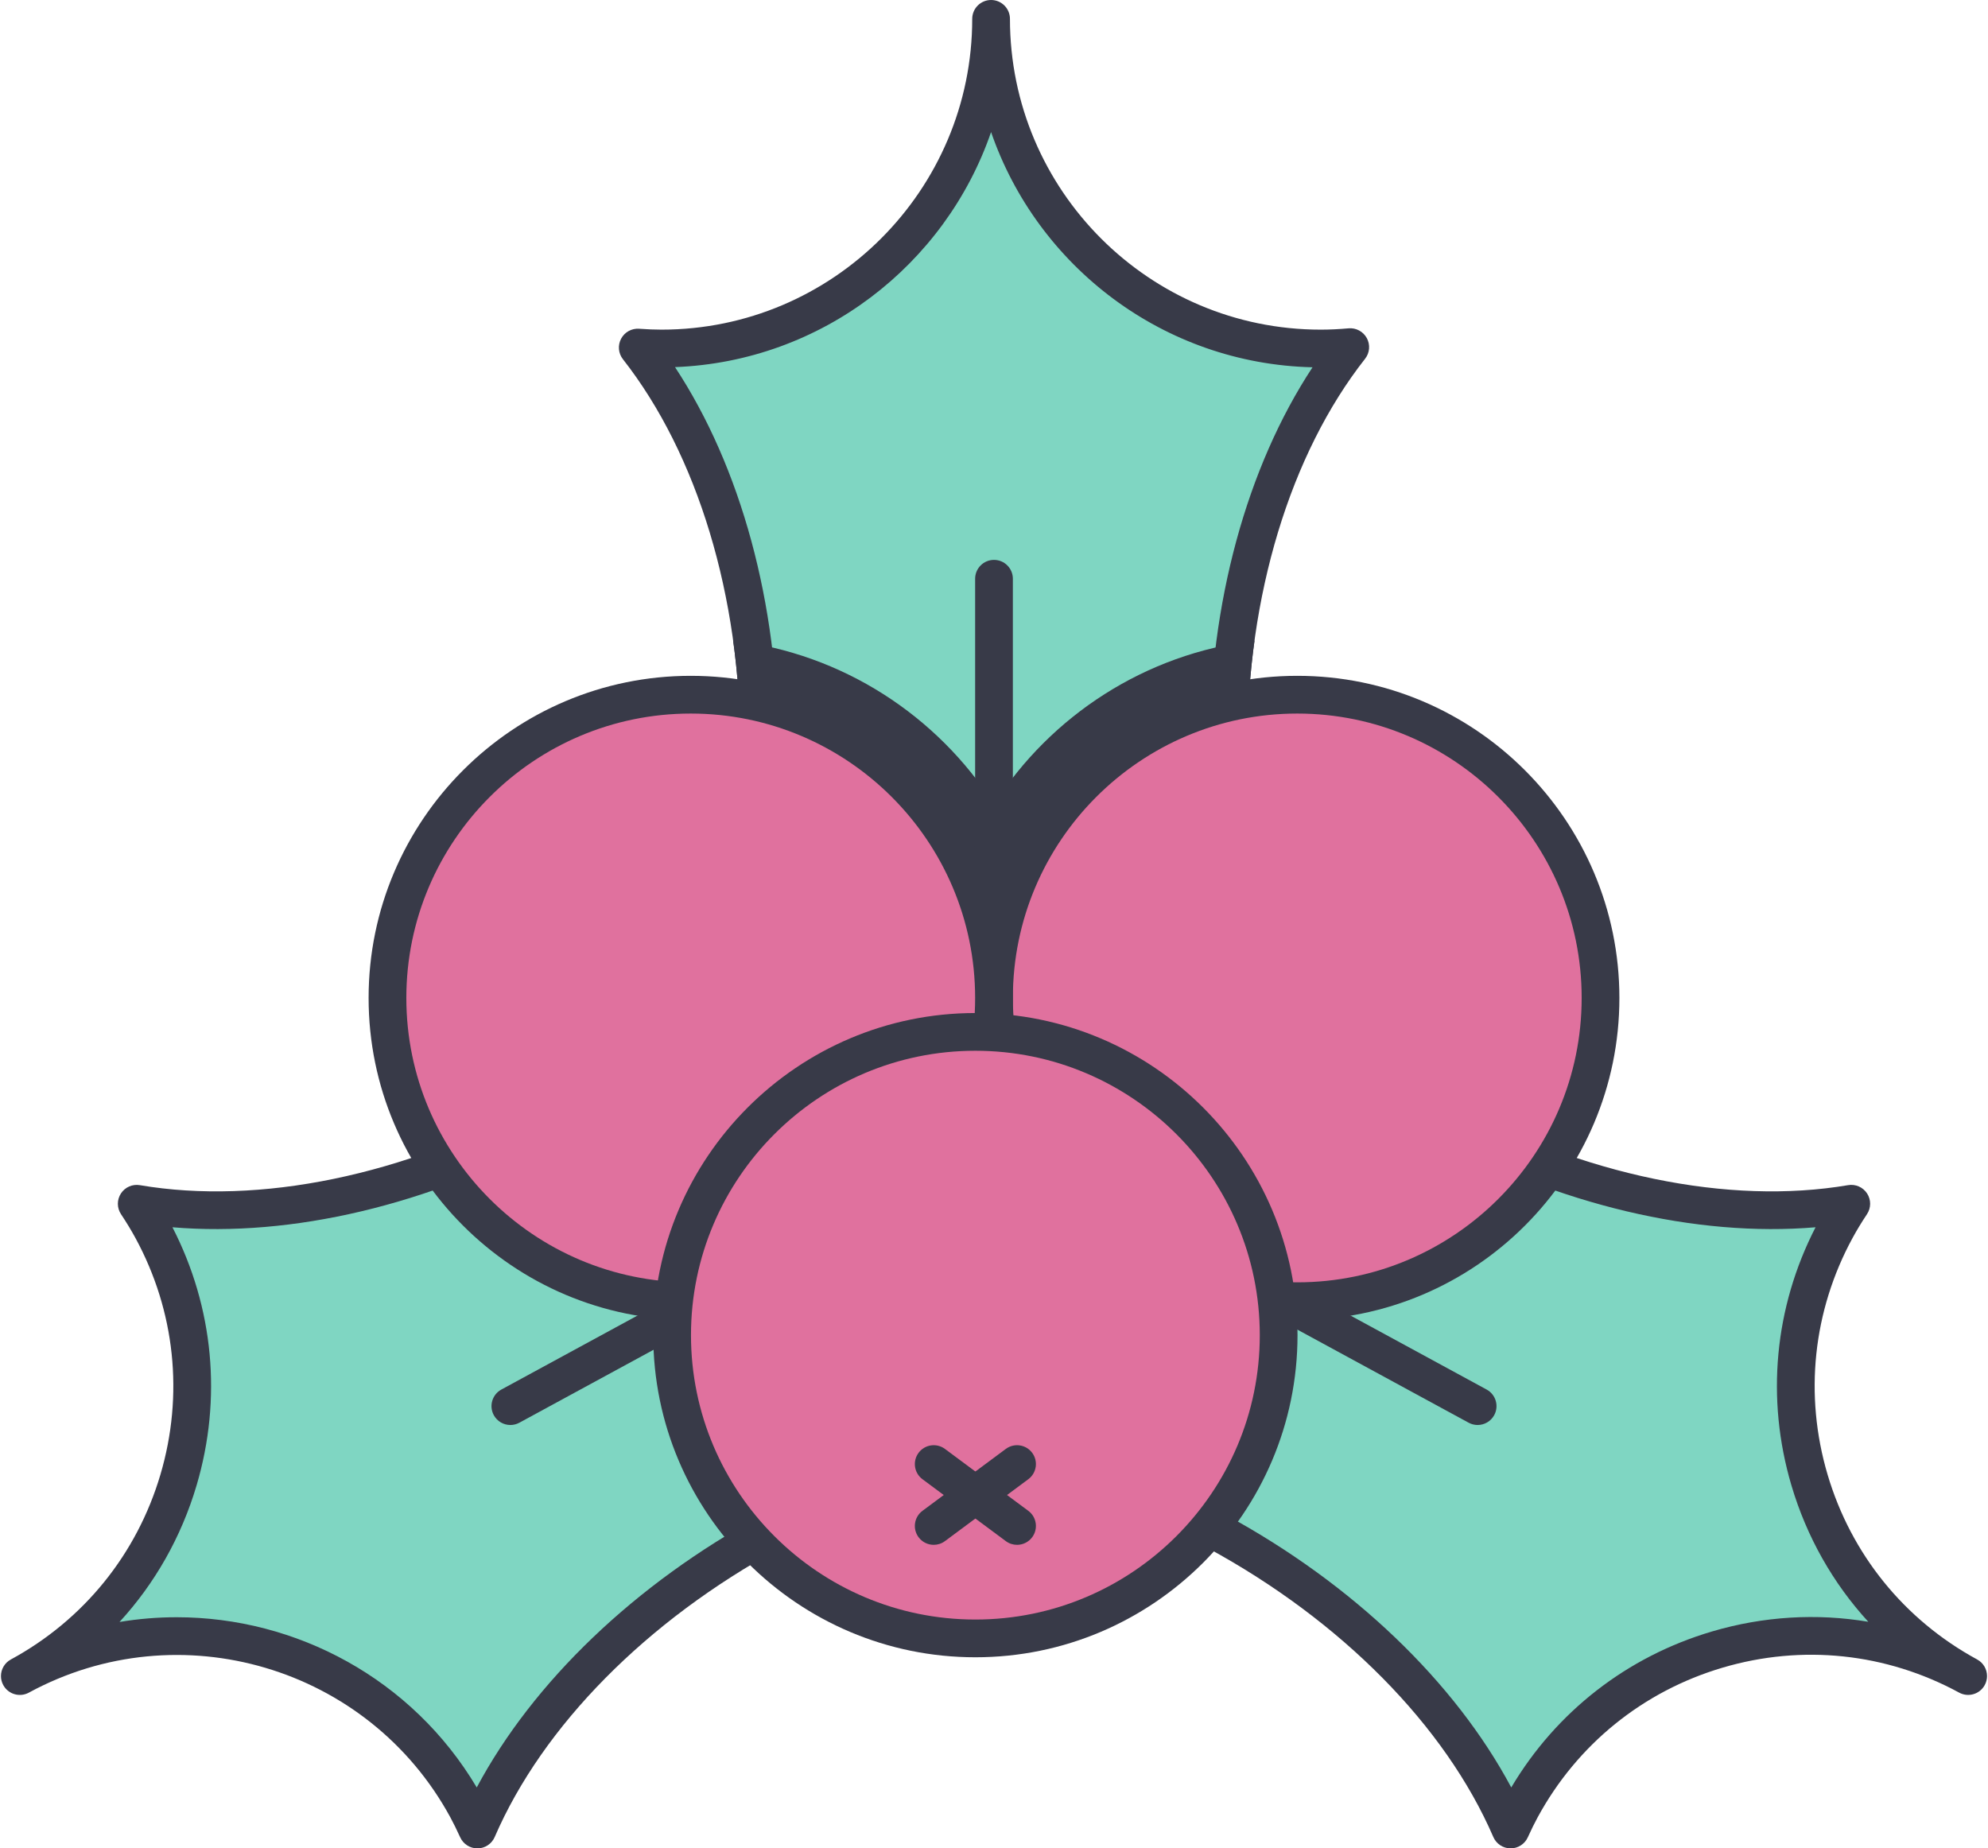 <svg enable-background="new 0 0 526.359 489.878" height="490" viewBox="0 0 526.359 489.878" width="527" xmlns="http://www.w3.org/2000/svg"><path d="m175.039 92.366c-2.111 0-4.198-.101-6.271-.249 19.655 25.073 32.211 63.26 32.211 106.041 0 42.298-12.273 80.106-31.547 105.188 1.856-.118 3.722-.198 5.608-.198 48.251 0 87.366 39.115 87.366 87.366 0-48.251 39.115-87.366 87.366-87.366 2.41 0 4.79.124 7.151.316-19.326-25.081-31.636-62.942-31.636-105.306 0-42.848 12.596-81.087 32.304-106.158-2.578.229-5.182.366-7.82.366-48.251 0-87.366-39.115-87.366-87.366-0 48.251-39.115 87.366-87.366 87.366z" fill="#7fd6c2"/><path d="m262.405 395.514c-2.761 0-5-2.239-5-5 0-45.417-36.949-82.366-82.366-82.366-1.59 0-3.271.06-5.291.188-1.963.125-3.807-.908-4.729-2.639s-.747-3.842.448-5.397c19.391-25.233 30.512-62.462 30.512-102.141 0-40.18-11.352-77.706-31.146-102.957-1.22-1.556-1.408-3.685-.48-5.431.927-1.747 2.795-2.786 4.77-2.641 2.269.161 4.148.236 5.917.236 45.417 0 82.366-36.949 82.366-82.366 0-2.761 2.239-5 5-5s5 2.239 5 5c0 45.417 36.949 82.366 82.366 82.366 2.333 0 4.747-.113 7.378-.347 1.98-.178 3.887.845 4.838 2.599.95 1.753.767 3.904-.466 5.472-19.85 25.252-31.235 62.819-31.235 103.068 0 39.747 11.151 77.018 30.596 102.254 1.208 1.567 1.377 3.7.433 5.438-.945 1.739-2.827 2.753-4.798 2.597-2.481-.201-4.688-.299-6.747-.299-45.417 0-82.366 36.949-82.366 82.366 0 2.761-2.238 5-5 5zm-83.255-97.275c38.645 1.7 71.197 27.263 83.255 62.276 12.205-35.44 45.412-61.197 84.674-62.328-17.116-26.434-26.793-62.251-26.793-100.029 0-38.223 9.862-74.312 27.31-100.817-39.489-.917-72.933-26.745-85.191-62.341-12.111 35.167-44.898 60.8-83.765 62.297 17.464 26.51 27.338 62.628 27.338 100.861.001 37.796-9.689 73.641-26.828 100.081z" fill="#383a48"/><path d="m262.418 391.023c-.001-.17-.013-.338-.013-.509 0 .171-.012.338-.013.509z" fill="#7fd6c2"/><path d="m262.418 396.023h-.025c-1.329 0-2.603-.529-3.541-1.47-.938-.94-1.463-2.216-1.459-3.544 0-.141.004-.28.01-.419 0-.08.002-.159.005-.238.086-2.687 2.291-4.838 4.998-4.838 2.761 0 5 2.239 5 5 .008.216.012.348.013.48.007 1.331-.516 2.61-1.454 3.554-.94.944-2.216 1.475-3.547 1.475z" fill="#383a48"/><path d="m263.179 378.323c-2.761 0-5-2.239-5-5v-219.936c0-2.761 2.239-5 5-5s5 2.239 5 5v219.936c0 2.762-2.239 5-5 5z" fill="#383a48"/><path d="m123.482 479.249c1.008 1.855 1.915 3.737 2.776 5.629 12.643-29.243 40.198-58.51 77.785-78.941 37.163-20.199 76.243-27.472 107.484-22.515-.99-1.575-1.952-3.175-2.852-4.832-23.042-42.393-7.355-95.439 35.038-118.482-42.393 23.042-95.439 7.355-118.482-35.038-1.151-2.118-2.179-4.268-3.138-6.434-12.808 28.957-40.194 57.853-77.414 78.084-37.647 20.462-77.258 27.656-108.698 22.313 1.432 2.156 2.797 4.378 4.056 6.695 23.044 42.394 7.356 95.44-35.037 118.482 42.393-23.042 95.439-7.355 118.482 35.039z" fill="#7fd6c2"/><path d="m126.258 489.878c-1.958 0-3.738-1.144-4.55-2.928-.944-2.074-1.776-3.762-2.619-5.313-21.689-39.904-71.798-54.723-111.701-33.034-2.427 1.318-5.462.421-6.781-2.005-.412-.758-.608-1.576-.608-2.382 0-1.773.945-3.492 2.613-4.398 19.33-10.506 33.411-27.911 39.65-49.009s3.889-43.362-6.617-62.692c-1.115-2.051-2.367-4.117-3.828-6.316-1.104-1.661-1.114-3.819-.027-5.492 1.087-1.672 3.063-2.539 5.03-2.204 31.667 5.379 70.109-2.556 105.473-21.777 34.923-18.981 62.343-46.578 75.229-75.713.8-1.81 2.593-2.977 4.572-2.978 1.979 0 3.771 1.166 4.573 2.976 1.007 2.274 1.975 4.26 2.959 6.07 10.506 19.33 27.911 33.412 49.009 39.65s43.362 3.889 62.692-6.618c2.425-1.318 5.461-.422 6.781 2.005.412.758.608 1.576.608 2.382 0 1.774-.945 3.492-2.613 4.399-39.903 21.689-54.722 71.798-33.033 111.701.757 1.393 1.612 2.842 2.692 4.559 1.044 1.661 1.021 3.778-.06 5.416-1.08 1.638-3.02 2.495-4.956 2.184-31.433-4.984-69.453 3.023-104.313 21.971-35.302 19.188-62.851 47.082-75.583 76.532-.785 1.814-2.564 2.997-4.542 3.016-.018-.002-.034-.002-.05-.002zm-79.692-61.26c31.657 0 62.39 16.286 79.528 45.112 14.952-28.003 41.97-53.928 75.562-72.186 33.206-18.048 69.334-26.651 100.743-24.222-16.951-34.746-10.058-75.525 14.913-102.84-13.683 2.312-27.817 1.489-41.514-2.561-22.797-6.741-41.749-21.648-53.64-42.118-15.051 27.662-41.898 53.268-75.09 71.309-33.58 18.253-70.001 26.826-101.62 24.151 10.913 21.223 13.195 45.417 6.404 68.38-4.05 13.696-11.049 26.006-20.43 36.229 5.038-.841 10.102-1.254 15.144-1.254z" fill="#383a48"/><path d="m344.155 259.854c-.149.082-.291.173-.441.254.15-.082.303-.151.453-.232z" fill="#7fd6c2"/><path d="m343.718 265.109c-1.777 0-3.498-.95-4.403-2.623-1.311-2.424-.412-5.451 2.006-6.769.005-.002.01-.005.014-.008.179-.106.292-.172.407-.235 1.167-.642 2.54-.793 3.817-.419s2.353 1.242 2.988 2.411l.012.022c.635 1.169.778 2.542.398 3.817s-1.253 2.345-2.424 2.975c-.121.065-.243.126-.365.187-.064.035-.129.068-.195.1-.721.367-1.493.542-2.255.542z" fill="#383a48"/><path d="m135.008 377.669c-1.773 0-3.491-.945-4.397-2.613-1.319-2.426-.421-5.462 2.005-6.781l193.237-105.031c2.425-1.318 5.461-.421 6.781 2.005 1.319 2.426.421 5.462-2.005 6.781l-193.237 105.031c-.759.412-1.577.608-2.384.608z" fill="#383a48"/><path d="m402.877 479.249c-1.008 1.855-1.915 3.737-2.776 5.629-12.643-29.243-40.198-58.51-77.785-78.941-37.163-20.199-76.243-27.472-107.484-22.515.99-1.575 1.952-3.175 2.852-4.832 23.042-42.393 7.355-95.439-35.038-118.482 42.393 23.042 95.439 7.355 118.482-35.038 1.151-2.118 2.179-4.268 3.138-6.434 12.808 28.957 40.194 57.853 77.414 78.084 37.647 20.462 77.258 27.656 108.698 22.313-1.432 2.156-2.797 4.378-4.056 6.695-23.042 42.393-7.355 95.439 35.038 118.482-42.395-23.042-95.441-7.355-118.483 35.039z" fill="#7fd6c2"/><path d="m400.101 489.878c-.016 0-.032 0-.048 0-1.977-.019-3.757-1.201-4.542-3.016-12.732-29.449-40.281-57.344-75.584-76.532-34.861-18.949-72.881-26.956-104.313-21.971-1.933.311-3.875-.546-4.956-2.184-1.081-1.637-1.104-3.755-.06-5.416 1.076-1.712 1.932-3.161 2.692-4.56 21.688-39.902 6.869-90.011-33.034-111.7-1.668-.907-2.614-2.625-2.613-4.398 0-.807.196-1.624.608-2.382 1.318-2.426 4.353-3.324 6.781-2.005 39.904 21.689 90.013 6.871 111.701-33.033.981-1.805 1.949-3.791 2.959-6.071.801-1.809 2.593-2.975 4.571-2.975h.001c1.979 0 3.771 1.168 4.571 2.978 12.886 29.135 40.306 56.732 75.229 75.713 35.364 19.222 73.809 27.159 105.473 21.777 1.968-.335 3.943.533 5.03 2.204 1.087 1.672 1.076 3.831-.028 5.492-1.462 2.201-2.714 4.267-3.828 6.316-10.506 19.331-12.857 41.595-6.618 62.692s20.321 38.502 39.65 49.009c1.668.907 2.614 2.625 2.613 4.398 0 .807-.196 1.624-.608 2.382-1.318 2.426-4.354 3.324-6.781 2.005-19.33-10.506-41.593-12.855-62.692-6.617-21.098 6.239-38.502 20.32-49.009 39.65-.844 1.553-1.676 3.24-2.618 5.312-.809 1.788-2.589 2.932-4.547 2.932zm-165.514-112.959c28.774 0 60.595 8.58 90.116 24.625 33.592 18.258 60.61 44.182 75.562 72.185 11.917-20.065 30.675-34.678 53.179-41.333 13.675-4.043 27.787-4.87 41.448-2.572-9.358-10.214-16.34-22.505-20.384-36.18-6.791-22.963-4.509-47.157 6.404-68.38-31.621 2.674-68.038-5.897-101.62-24.151-33.192-18.041-60.039-43.648-75.09-71.31-19.744 33.957-58.232 50.831-95.198 44.63 25.005 27.315 31.918 68.124 14.958 102.889 3.485-.27 7.032-.403 10.625-.403z" fill="#383a48"/><path d="m182.204 259.854c.149.082.291.173.441.254-.15-.082-.303-.151-.453-.232z" fill="#7fd6c2"/><g fill="#383a48"><path d="m182.64 265.109c-.788 0-1.586-.187-2.33-.579-.003-.001-.005-.003-.008-.004-.009-.005-.018-.009-.026-.014-.001 0-.001 0-.002-.001-.002-.001-.004-.002-.007-.003-.199-.1-.318-.159-.436-.223-1.173-.628-2.048-1.699-2.429-2.975s-.238-2.65.397-3.82c.635-1.168 1.715-2.047 2.991-2.421 1.275-.374 2.655-.236 3.82.404.119.065.235.133.351.202.075.041.148.083.221.126 2.309 1.358 3.146 4.312 1.861 6.687-.905 1.671-2.626 2.621-4.403 2.621z"/><path d="m391.35 377.669c-.807 0-1.625-.196-2.383-.608l-193.237-105.031c-2.426-1.319-3.324-4.354-2.005-6.781 1.318-2.426 4.354-3.324 6.781-2.005l193.237 105.031c2.426 1.319 3.324 4.354 2.005 6.781-.907 1.667-2.624 2.613-4.398 2.613z"/><path d="m154.53 284.6c.653.106 1.305.216 1.959.318 16.622 1.754 33.216 1.421 49.899 2.541 20.029 1.344 40.063 4.291 59.719 8.349 15.889 3.28 31.772 7.099 47.335 11.69 11.794 3.479 23.553 7.217 35.65 9.462 1.869.135 3.739.199 5.611.174 1.673-.411 3.33-.874 4.971-1.423 9.516-7.138 19.083-14.204 28.794-21.072-1.471-.756-2.941-1.518-4.402-2.313-16.317-8.868-30.967-19.555-43.543-31.765-.096-.093-.196-.183-.3-.269-.07-.057-.135-.114-.198-.173-6.374-18.973-9.739-40.371-9.739-61.962 0-9.654.662-19.15 1.931-28.362-28.971 3.447-54.005 19.924-69.039 43.395-15.051-23.497-40.122-39.984-69.133-43.406 1.271 9.216 1.933 18.716 1.933 28.373 0 21.554-3.353 42.908-9.702 61.853-3.831 3.223-18.435 15.355-31.746 24.59z"/></g><circle cx="343.552" cy="264.487" fill="#e0719e" r="80.372"/><path d="m343.552 349.859c-47.075 0-85.373-38.298-85.373-85.372 0-47.075 38.298-85.373 85.373-85.373 47.074 0 85.372 38.298 85.372 85.373-0 47.074-38.298 85.372-85.372 85.372zm0-160.745c-41.561 0-75.373 33.812-75.373 75.373s33.812 75.372 75.373 75.372c41.56 0 75.372-33.812 75.372-75.372s-33.812-75.373-75.372-75.373z" fill="#383a48"/><circle cx="182.807" cy="264.487" fill="#e0719e" r="80.372"/><path d="m182.807 349.859c-47.075 0-85.373-38.298-85.373-85.372 0-47.075 38.298-85.373 85.373-85.373 47.074 0 85.372 38.298 85.372 85.373 0 47.074-38.298 85.372-85.372 85.372zm0-160.745c-41.561 0-75.373 33.812-75.373 75.373s33.812 75.372 75.373 75.372 75.372-33.812 75.372-75.372-33.811-75.373-75.372-75.373z" fill="#383a48"/><circle cx="258.245" cy="353.856" fill="#e0719e" r="80.372"/><path d="m258.245 439.229c-47.074 0-85.372-38.298-85.372-85.373 0-47.074 38.298-85.372 85.372-85.372 47.075 0 85.373 38.298 85.373 85.372 0 47.075-38.298 85.373-85.373 85.373zm0-160.745c-41.56 0-75.372 33.812-75.372 75.372s33.812 75.373 75.372 75.373c41.561 0 75.373-33.812 75.373-75.373s-33.812-75.372-75.373-75.372z" fill="#383a48"/><path d="m247.207 409.43c-1.528 0-3.037-.698-4.018-2.019-1.647-2.217-1.185-5.349 1.032-6.995l22.085-16.404c2.218-1.646 5.349-1.184 6.995 1.032 1.647 2.217 1.185 5.349-1.032 6.995l-22.085 16.404c-.896.666-1.941.987-2.977.987z" fill="#383a48"/><path d="m269.284 409.43c-1.037 0-2.082-.321-2.978-.987l-22.085-16.404c-2.217-1.646-2.679-4.778-1.032-6.995 1.646-2.217 4.779-2.678 6.995-1.032l22.085 16.404c2.217 1.646 2.679 4.778 1.032 6.995-.981 1.321-2.489 2.019-4.017 2.019z" fill="#383a48"/></svg>